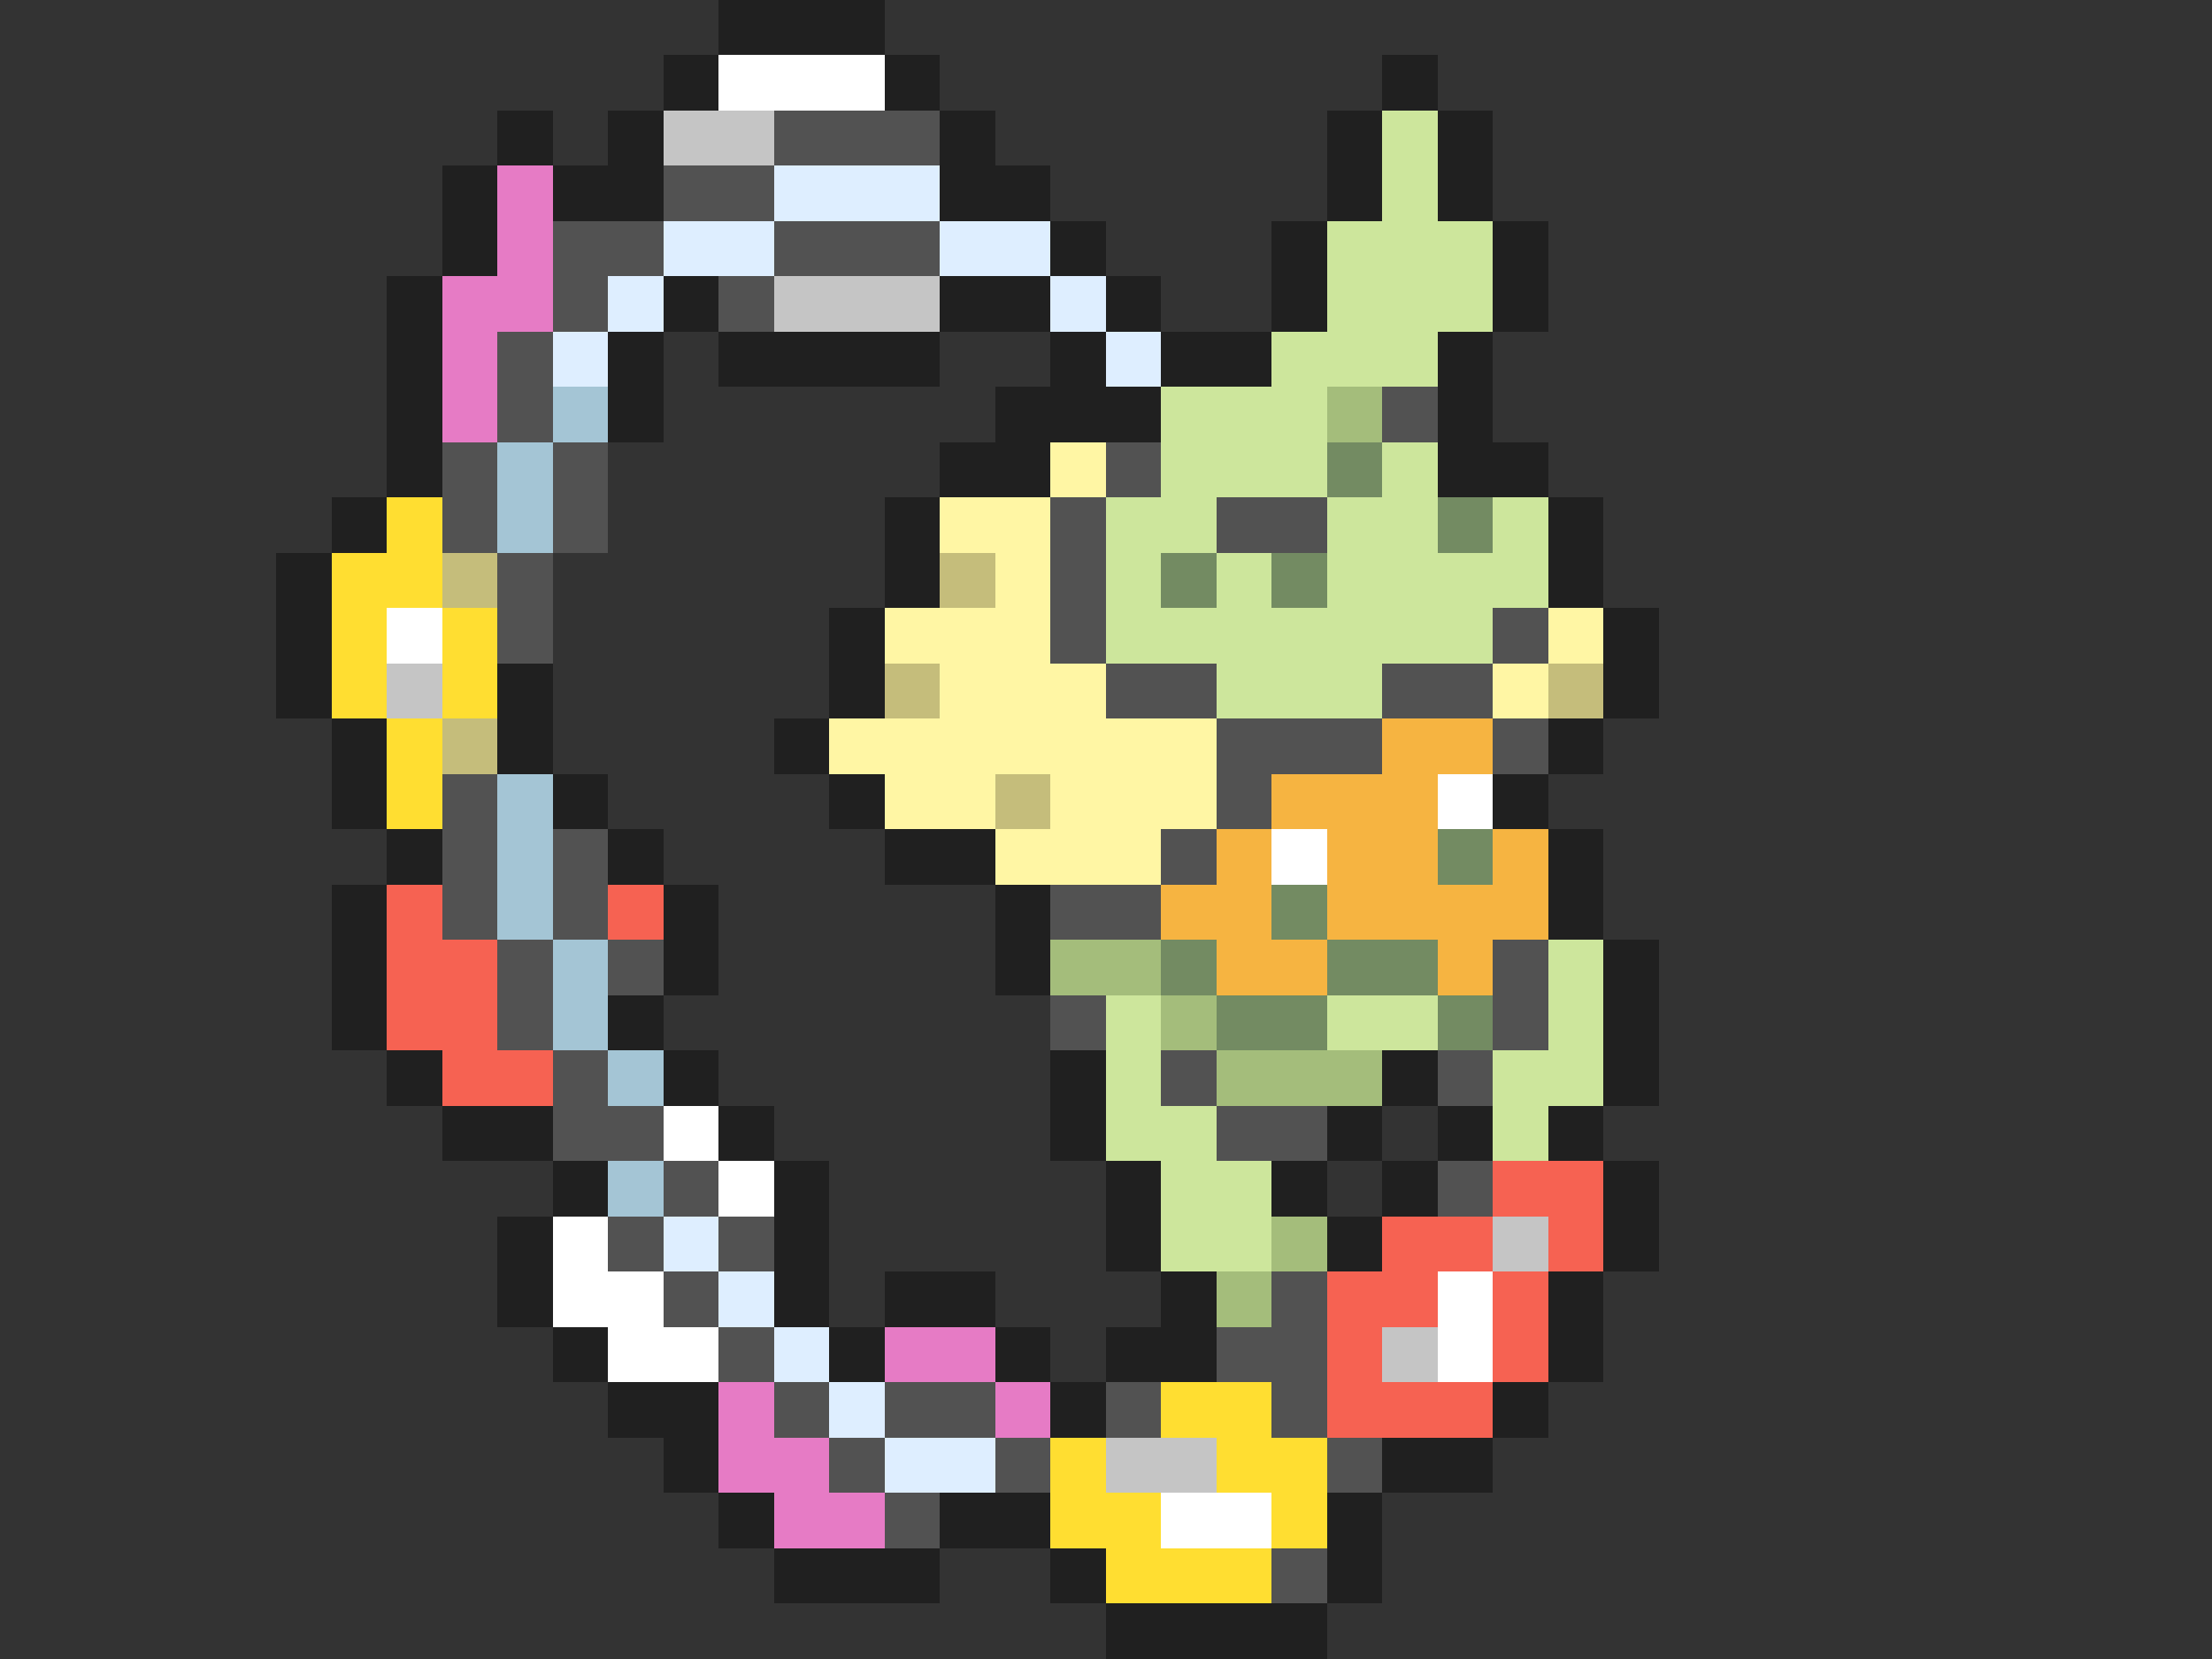 <svg xmlns="http://www.w3.org/2000/svg" viewBox="0 -0.5 40 30" shape-rendering="crispEdges">
<rect x="0" y="-0.5" width="40" height="30" fill="#333333" stroke="none"/>
<path stroke="#202020" d="M13 0h3M12 1h1M16 1h1M25 1h1M9 2h1M11 2h1M17 2h1M24 2h1M26 2h1M8 3h1M10 3h2M17 3h2M24 3h1M26 3h1M8 4h1M19 4h1M23 4h1M27 4h1M7 5h1M12 5h1M17 5h2M20 5h1M23 5h1M27 5h1M7 6h1M11 6h1M13 6h4M19 6h1M21 6h2M26 6h1M7 7h1M11 7h1M18 7h3M26 7h1M7 8h1M17 8h2M26 8h2M6 9h1M16 9h1M28 9h1M5 10h1M16 10h1M28 10h1M5 11h1M15 11h1M29 11h1M5 12h1M9 12h1M15 12h1M29 12h1M6 13h1M9 13h1M14 13h1M28 13h1M6 14h1M10 14h1M15 14h1M27 14h1M7 15h1M11 15h1M16 15h2M28 15h1M6 16h1M12 16h1M18 16h1M28 16h1M6 17h1M12 17h1M18 17h1M29 17h1M6 18h1M11 18h1M29 18h1M7 19h1M12 19h1M19 19h1M25 19h1M29 19h1M8 20h2M13 20h1M19 20h1M24 20h1M26 20h1M28 20h1M10 21h1M14 21h1M20 21h1M23 21h1M25 21h1M29 21h1M9 22h1M14 22h1M20 22h1M24 22h1M29 22h1M9 23h1M14 23h1M16 23h2M21 23h1M28 23h1M10 24h1M15 24h1M18 24h1M20 24h2M28 24h1M11 25h2M19 25h1M27 25h1M12 26h1M25 26h2M13 27h1M17 27h2M24 27h1M14 28h3M19 28h1M24 28h1M20 29h4" />
<path stroke="#ffffff" d="M13 1h3M7 11h1M26 14h1M23 15h1M12 20h1M13 21h1M10 22h1M10 23h2M26 23h1M11 24h2M26 24h1M21 27h2" />
<path stroke="#c5c5c5" d="M12 2h2M14 5h3M7 12h1M27 22h1M25 24h1M20 26h2" />
<path stroke="#525252" d="M14 2h3M12 3h2M10 4h2M14 4h3M10 5h1M13 5h1M9 6h1M9 7h1M25 7h1M8 8h1M10 8h1M20 8h1M8 9h1M10 9h1M19 9h1M22 9h2M9 10h1M19 10h1M9 11h1M19 11h1M27 11h1M20 12h2M25 12h2M22 13h3M27 13h1M8 14h1M22 14h1M8 15h1M10 15h1M21 15h1M8 16h1M10 16h1M19 16h2M9 17h1M11 17h1M27 17h1M9 18h1M19 18h1M27 18h1M10 19h1M21 19h1M26 19h1M10 20h2M22 20h2M12 21h1M26 21h1M11 22h1M13 22h1M12 23h1M23 23h1M13 24h1M22 24h2M14 25h1M16 25h2M20 25h1M23 25h1M15 26h1M18 26h1M24 26h1M16 27h1M23 28h1" />
<path stroke="#cde69c" d="M25 2h1M25 3h1M24 4h3M24 5h3M23 6h3M21 7h3M21 8h3M25 8h1M20 9h2M24 9h2M27 9h1M20 10h1M22 10h1M24 10h4M20 11h7M22 12h3M28 17h1M20 18h1M24 18h2M28 18h1M20 19h1M27 19h2M20 20h2M27 20h1M21 21h2M21 22h2" />
<path stroke="#e67bc5" d="M9 3h1M9 4h1M8 5h2M8 6h1M8 7h1M16 24h2M13 25h1M18 25h1M13 26h2M14 27h2" />
<path stroke="#deeeff" d="M14 3h3M12 4h2M17 4h2M11 5h1M19 5h1M10 6h1M20 6h1M12 22h1M13 23h1M14 24h1M15 25h1M16 26h2" />
<path stroke="#a4c5d5" d="M10 7h1M9 8h1M9 9h1M9 14h1M9 15h1M9 16h1M10 17h1M10 18h1M11 19h1M11 21h1" />
<path stroke="#a4bd7b" d="M24 7h1M19 17h2M21 18h1M22 19h3M23 22h1M22 23h1" />
<path stroke="#fff6a4" d="M19 8h1M17 9h2M18 10h1M16 11h3M28 11h1M17 12h3M27 12h1M15 13h7M16 14h2M19 14h3M18 15h3" />
<path stroke="#738b62" d="M24 8h1M26 9h1M21 10h1M23 10h1M26 15h1M23 16h1M21 17h1M24 17h2M22 18h2M26 18h1" />
<path stroke="#ffde31" d="M7 9h1M6 10h2M6 11h1M8 11h1M6 12h1M8 12h1M7 13h1M7 14h1M21 25h2M19 26h1M22 26h2M19 27h2M23 27h1M20 28h3" />
<path stroke="#c5bd7b" d="M8 10h1M17 10h1M16 12h1M28 12h1M8 13h1M18 14h1" />
<path stroke="#f6b441" d="M25 13h2M23 14h3M22 15h1M24 15h2M27 15h1M21 16h2M24 16h4M22 17h2M26 17h1" />
<path stroke="#f66252" d="M7 16h1M11 16h1M7 17h2M7 18h2M8 19h2M27 21h2M25 22h2M28 22h1M24 23h2M27 23h1M24 24h1M27 24h1M24 25h3" />
</svg>